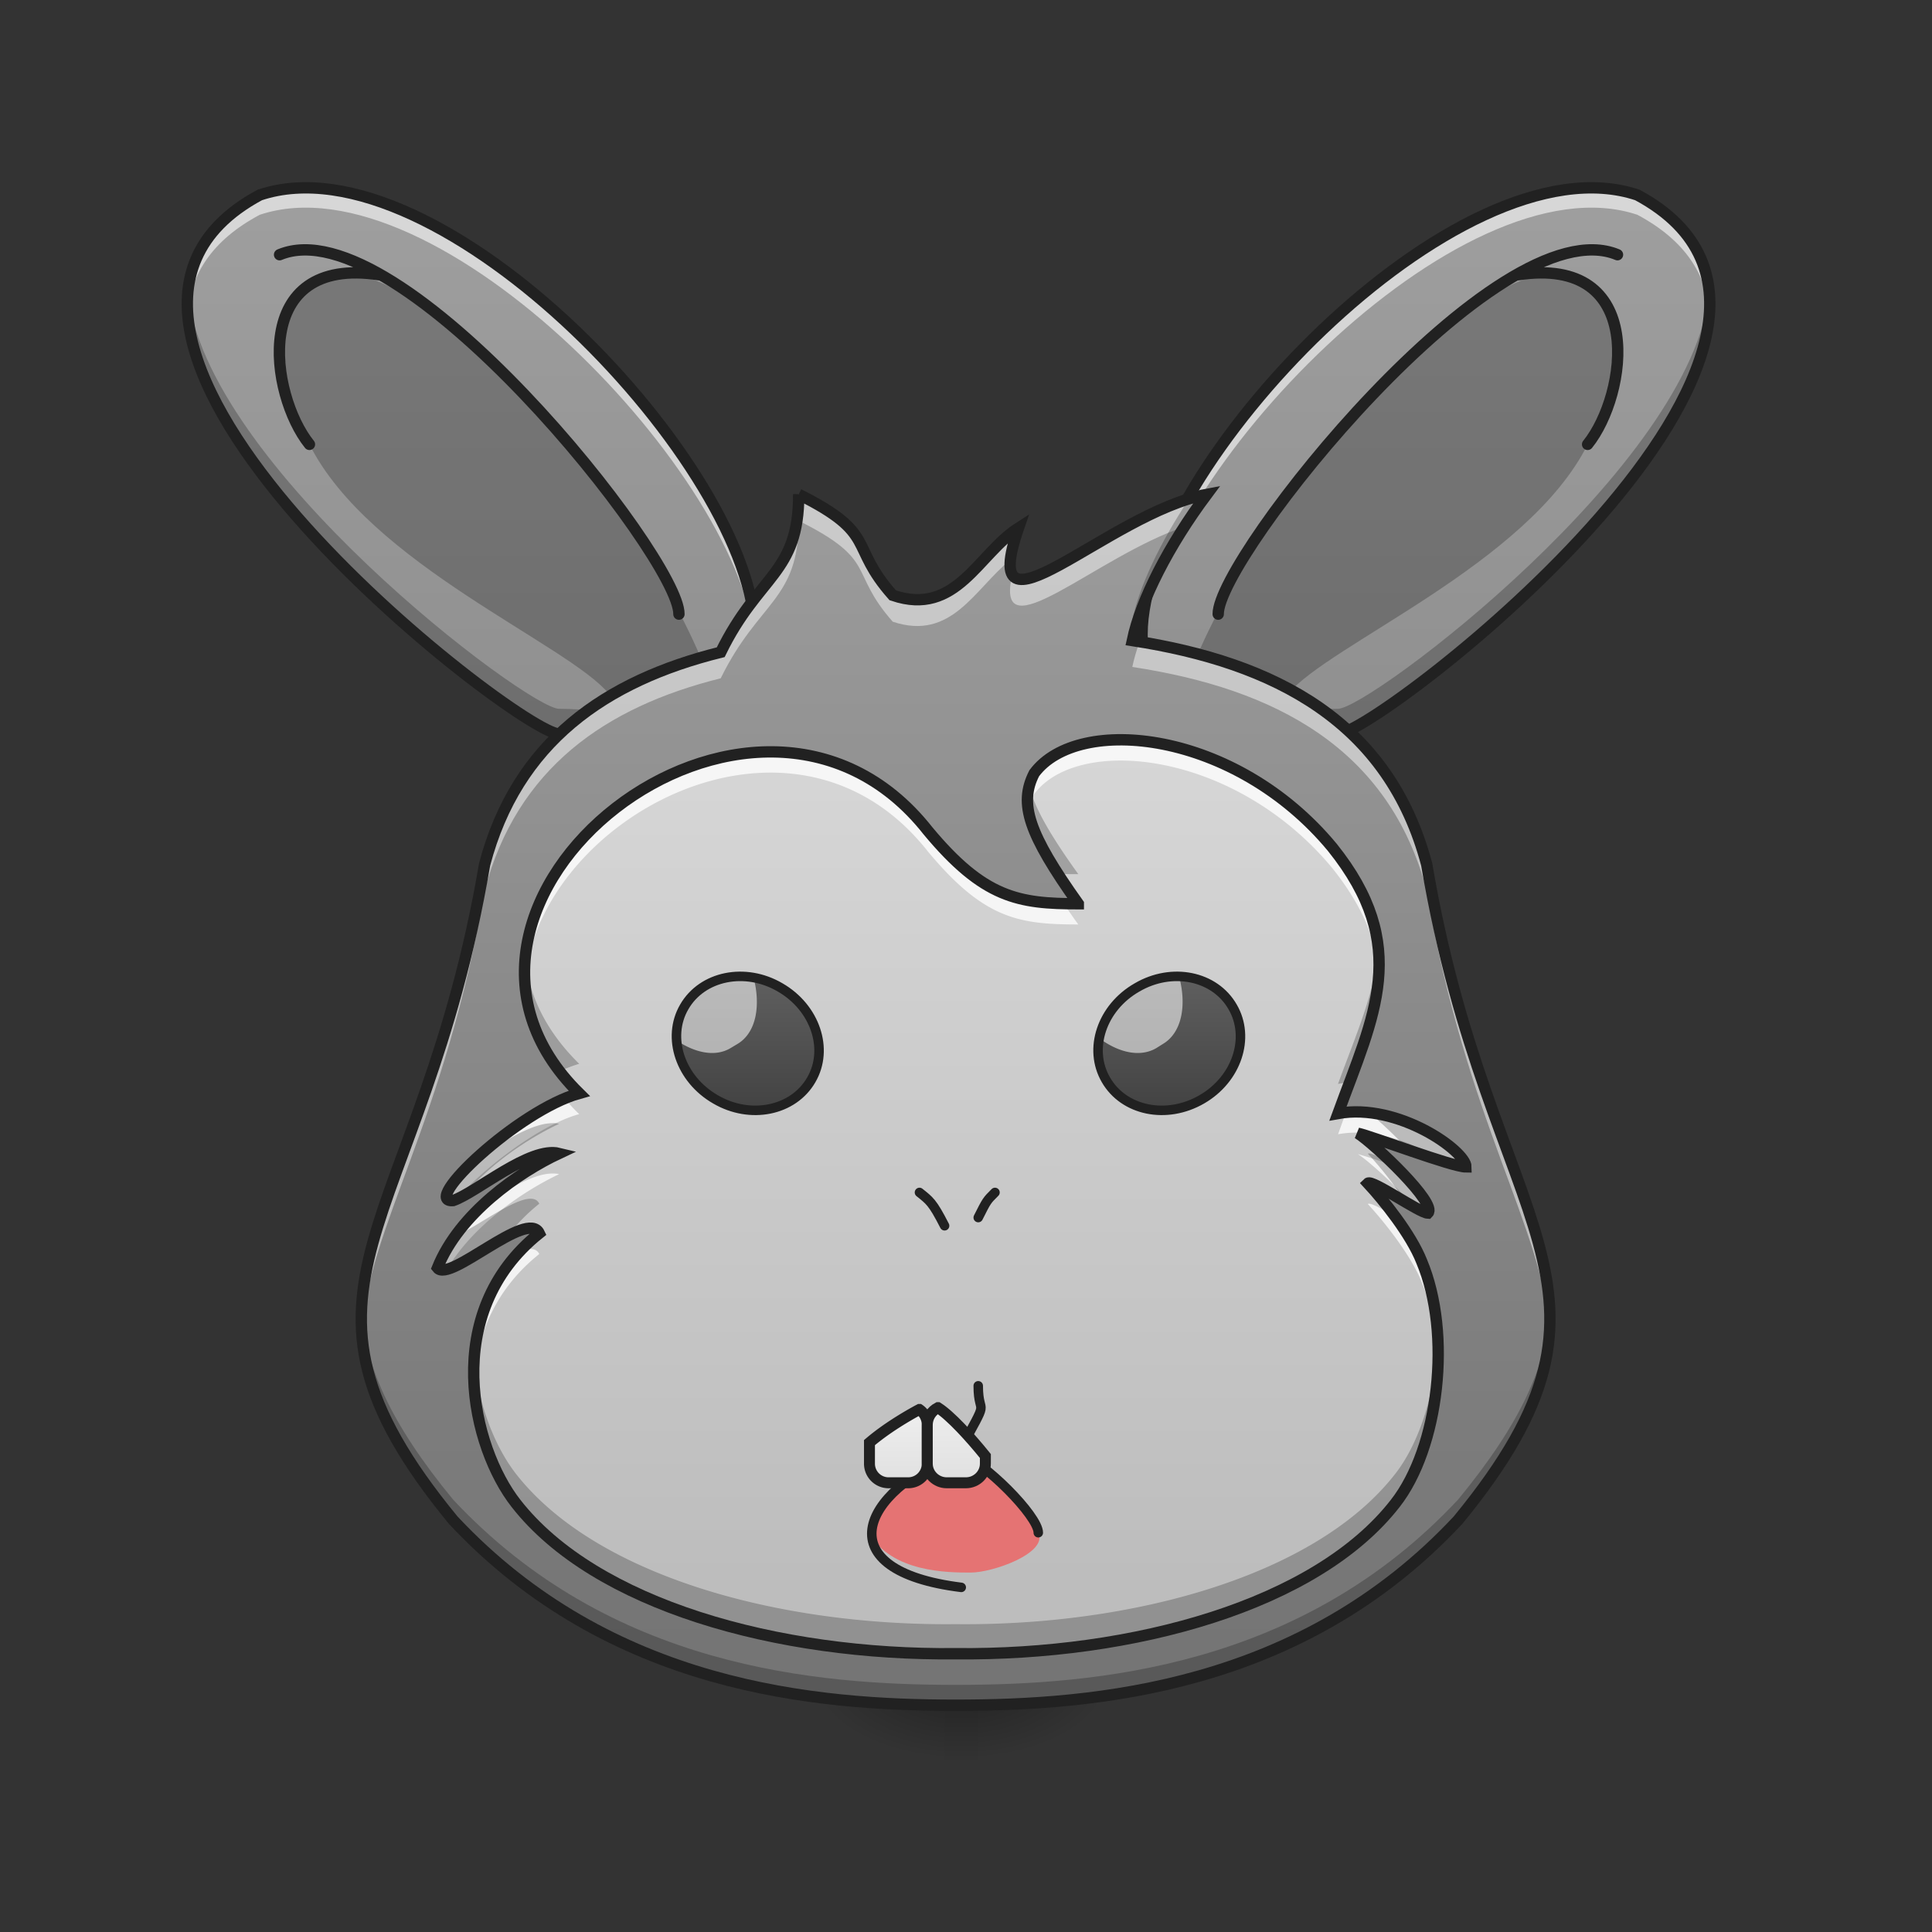 <svg xmlns="http://www.w3.org/2000/svg" width="32" height="32" viewBox="0 0 24 24"><rect x="0" y="0" width="24" height="24" fill="#333333" stroke="none"/><defs><linearGradient id="a" gradientUnits="userSpaceOnUse" x1="254" y1="233.5" x2="254" y2="254.667" gradientTransform="matrix(.039 0 0 .039 -2.053 11.964)"><stop offset="0" stop-opacity=".275"/><stop offset="1" stop-opacity="0"/></linearGradient><radialGradient id="b" gradientUnits="userSpaceOnUse" cx="450.909" cy="189.579" fx="450.909" fy="189.579" r="21.167" gradientTransform="matrix(0 -.049 -.089 0 28.782 43.642)"><stop offset="0" stop-opacity=".314"/><stop offset=".222" stop-opacity=".275"/><stop offset="1" stop-opacity="0"/></radialGradient><radialGradient id="c" gradientUnits="userSpaceOnUse" cx="450.909" cy="189.579" fx="450.909" fy="189.579" r="21.167" gradientTransform="matrix(0 .049 .089 0 -4.896 -1.278)"><stop offset="0" stop-opacity=".314"/><stop offset=".222" stop-opacity=".275"/><stop offset="1" stop-opacity="0"/></radialGradient><radialGradient id="d" gradientUnits="userSpaceOnUse" cx="450.909" cy="189.579" fx="450.909" fy="189.579" r="21.167" gradientTransform="matrix(0 -.049 .089 0 -4.896 43.642)"><stop offset="0" stop-opacity=".314"/><stop offset=".222" stop-opacity=".275"/><stop offset="1" stop-opacity="0"/></radialGradient><radialGradient id="e" gradientUnits="userSpaceOnUse" cx="450.909" cy="189.579" fx="450.909" fy="189.579" r="21.167" gradientTransform="matrix(0 .049 -.089 0 28.782 -1.278)"><stop offset="0" stop-opacity=".314"/><stop offset=".222" stop-opacity=".275"/><stop offset="1" stop-opacity="0"/></radialGradient><linearGradient id="f" gradientUnits="userSpaceOnUse" x1="74.083" y1="233.5" x2="74.083" y2="-158.083" gradientTransform="matrix(.047 0 0 .047 0 10.08)"><stop offset="0" stop-color="#757575"/><stop offset="1" stop-color="#9e9e9e"/></linearGradient><linearGradient id="g" gradientUnits="userSpaceOnUse" x1="74.083" y1="233.5" x2="74.083" y2="-158.083" gradientTransform="matrix(-.047 0 0 .047 23.567 10.08)"><stop offset="0" stop-color="#757575"/><stop offset="1" stop-color="#9e9e9e"/></linearGradient><linearGradient id="h" gradientUnits="userSpaceOnUse" x1="960" y1="1695.118" x2="960" y2="175.118" gradientTransform="matrix(.01 0 0 .01 2.51 3.476)"><stop offset="0" stop-color="#757575"/><stop offset="1" stop-color="#9e9e9e"/></linearGradient><linearGradient id="i" gradientUnits="userSpaceOnUse" x1="960" y1="1615.118" x2="960" y2="175.118" gradientTransform="matrix(.01 0 0 .01 2.51 3.476)"><stop offset="0" stop-color="#bdbdbd"/><stop offset="1" stop-color="#e0e0e0"/></linearGradient><linearGradient id="j" gradientUnits="userSpaceOnUse" x1="306.917" y1="106.5" x2="306.917" y2="53.583" gradientTransform="matrix(.044 0 0 .034 -3.476 10.209)"><stop offset="0" stop-color="#424242"/><stop offset="1" stop-color="#616161"/></linearGradient><linearGradient id="k" gradientUnits="userSpaceOnUse" x1="930" y1="1535.118" x2="930" y2="1465.118"><stop offset="0" stop-color="#e0e0e0"/><stop offset="1" stop-color="#eee"/></linearGradient><linearGradient id="l" gradientUnits="userSpaceOnUse" x1="990" y1="1535.118" x2="990" y2="1455.118"><stop offset="0" stop-color="#e0e0e0"/><stop offset="1" stop-color="#eee"/></linearGradient><linearGradient id="m" gradientUnits="userSpaceOnUse" x1="306.917" y1="106.5" x2="306.917" y2="53.583" gradientTransform="matrix(.044 0 0 .034 -3.476 10.209)"><stop offset="0" stop-color="#424242"/><stop offset="1" stop-color="#616161"/></linearGradient></defs><path d="M11.734 21.184h.418v.836h-.418zm0 0" fill="url(#a)"/><path d="M12.152 21.184h1.672v-.836h-1.672zm0 0" fill="url(#b)"/><path d="M11.734 21.184h-1.671v.836h1.671zm0 0" fill="url(#c)"/><path d="M11.734 21.184h-1.671v-.836h1.671zm0 0" fill="url(#d)"/><path d="M12.152 21.184h1.672v.836h-1.672zm0 0" fill="url(#e)"/><path d="M3.227 2.422c2.23-.746 6.152 3.394 6.152 5.457 0 2.062-1.059 1.238-2.434 1.238-.496 0-6.945-4.96-3.718-6.695zm0 0" fill="url(#f)"/><path d="M4.465 3.414c2.11.617 4.87 5.086 4.465 5.953-.117.254-.825-.187-1.364-.746C7.06 8.004 4.59 7.008 3.844 5.52c-.617-1.239-.246-2.23.62-2.106zm0 0" fill-opacity=".235"/><path d="M8.434 7.629c.007-.7-3.473-5.086-4.961-4.465M4.715 3.414c-1.613-.25-1.367 1.488-.871 2.106" fill="none" stroke-width=".141" stroke-linecap="round" stroke-linejoin="round" stroke="#212121"/><path d="M3.777 2.332c-.191 0-.379.031-.55.09-.692.371-.938.887-.895 1.473.035-.485.3-.91.895-1.227 2.199-.734 6.043 3.281 6.152 5.371v-.16c0-1.902-3.332-5.57-5.602-5.547zm0 0" fill="#fff" fill-opacity=".588"/><path d="M2.332 3.617c-.21 2.16 4.207 5.5 4.613 5.5 1.375 0 2.434.824 2.434-1.238 0-.04 0-.074-.004-.113-.066 1.808-1.102 1.039-2.43 1.039-.386 0-4.418-3.035-4.613-5.188zm0 0" fill-opacity=".235"/><path d="M3.227 2.422c2.23-.746 6.152 3.394 6.152 5.457 0 2.062-1.059 1.238-2.434 1.238-.496 0-6.945-4.96-3.718-6.695zm0 0" fill="none" stroke-width=".141" stroke="#212121"/><path d="M20.34 2.422c-2.23-.746-6.152 3.394-6.152 5.457 0 2.062 1.058 1.238 2.433 1.238.496 0 6.945-4.96 3.719-6.695zm0 0" fill="url(#g)"/><path d="M19.102 3.414c-2.11.617-4.872 5.086-4.465 5.953.117.254.824-.187 1.363-.746.508-.617 2.977-1.613 3.723-3.101.617-1.239.246-2.23-.621-2.106zm0 0" fill-opacity=".235"/><path d="M15.133 7.629c-.008-.7 3.472-5.086 4.96-4.465M18.852 3.414c1.613-.25 1.367 1.488.87 2.106" fill="none" stroke-width=".141" stroke-linecap="round" stroke-linejoin="round" stroke="#212121"/><path d="M19.79 2.332c.194 0 .378.031.55.09.691.371.937.887.894 1.473-.035-.485-.3-.91-.894-1.227-2.2-.734-6.043 3.281-6.152 5.371v-.16c0-1.902 3.332-5.57 5.601-5.547zm0 0" fill="#fff" fill-opacity=".588"/><path d="M21.234 3.617c.211 2.16-4.207 5.5-4.613 5.5-1.375 0-2.433.824-2.433-1.238 0-.04 0-.074.003-.113.067 1.808 1.102 1.039 2.43 1.039.387 0 4.418-3.035 4.613-5.188zm0 0" fill-opacity=".235"/><path d="M20.34 2.422c-2.23-.746-6.153 3.394-6.153 5.457 0 2.062 1.06 1.238 2.434 1.238.496 0 6.945-4.96 3.719-6.695zm0 0" fill="none" stroke-width=".141" stroke="#212121"/><path d="M9.922 6.14c0 .993-.496.993-.969 1.962-1.43.355-2.531 1.113-2.933 2.636-.782 4.594-2.79 5.223-.391 8.145 1.953 2.09 4.516 2.3 6.242 2.3 1.73 0 4.293-.21 6.242-2.3 2.399-2.922.39-3.551-.39-8.145-.47-1.773-1.883-2.508-3.657-2.781.106-.504.454-1.184.926-1.816-1.23.23-2.875 1.972-2.34.418-.5.32-.773 1.105-1.562.836-.555-.625-.176-.758-1.168-1.254zm0 0" fill="url(#h)"/><path d="M13.395 11.227c-.743 0-1.172-.07-1.868-.907-2.16-2.742-6.734.895-4.332 3.262-.758.211-1.984 1.367-1.566 1.332.293-.101.953-.676 1.316-.586-.5.235-1.238.742-1.511 1.422.148.191 1.12-.738 1.265-.43-1.242.992-.832 2.664-.289 3.356.985 1.262 3.25 1.89 5.461 1.867 2.211.023 4.48-.605 5.461-1.867.543-.692.707-2.106.328-3.008-.133-.336-.473-.758-.668-.969.051-.05.64.367.746.371.121-.12-.668-.863-.87-.992.167.035 1.171.418 1.343.418 0-.195-.84-.8-1.59-.664.445-1.219.914-2.078-.07-3.305-1.207-1.457-3.156-1.656-3.703-.922-.196.38-.07.754.547 1.622zm0 0" fill="url(#i)"/><path d="M8.438 12.613l.124-.215c.188-.324.696-.386 1.13-.132.433.25.636.718.449 1.043l-.125.214c-.188.325-.696.387-1.13.133-.433-.25-.636-.719-.448-1.043zm0 0" fill="url(#j)"/><path d="M9.348 12.094a.904.904 0 0 0-.953.824c.238.164.492.215.68.102l.085-.051c.238-.14.3-.492.188-.875zm0 0" fill="#fafafa" fill-opacity=".588"/><path d="M8.5 12.508c.223-.387.758-.496 1.191-.242.434.25.61.765.387 1.148-.223.387-.758.496-1.191.242-.434-.25-.61-.765-.387-1.148zm0 0" fill="none" stroke-width=".118" stroke-linecap="round" stroke-linejoin="round" stroke="#212121"/><path d="M12.059 19.535c-.282 0-.985 0-1.266-.496 0-.371.883-.894 1.113-.992.14-.121.852.746.992.992.125.25-.558.496-.84.496zm0 0" fill="#e57373"/><path d="M12.898 19.04c0-.208-.675-.888-.992-.993.414-.754.246-.414.246-.832M11.422 14.813c.125.101.16.117.312.414M12.36 14.813c-.102.101-.102.101-.208.312M11.906 18.047c-1.238.496-1.633 1.465.035 1.672" fill="none" stroke-width=".118" stroke-linecap="round" stroke-linejoin="round" stroke="#212121"/><path d="M951.72 1459.073c-12.912 6.929-34.327 19.526-51.648 34.328v21.73a19.758 19.758 0 0 0 19.84 19.84h20.156a19.758 19.758 0 0 0 19.84-19.84v-39.996c0-6.614-3.149-12.597-8.188-16.062zm0 0" transform="scale(.012)" fill="url(#k)" stroke-width="11.339" stroke="#212121"/><path d="M970.931 1457.184c-6.614 3.464-11.023 10.078-11.023 17.95v39.997c0 11.023 9.133 19.84 20.156 19.84h19.84c11.023 0 20.156-8.817 20.156-19.84v-7.873c-15.746-19.526-36.217-41.886-49.129-50.074zm0 0" transform="scale(.012)" fill="url(#l)" stroke-width="11.339" stroke="#212121"/><path d="M9.922 6.14c0 .993-.496.993-.969 1.962-1.43.355-2.531 1.113-2.933 2.636-.528 3.102-1.614 4.395-1.524 5.809.074-1.297 1.04-2.621 1.524-5.485.402-1.519 1.503-2.28 2.933-2.636.473-.965.969-.965.969-1.957.992.496.613.625 1.168 1.254.734.246 1.02-.414 1.46-.766.012-.098.044-.227.102-.398-.5.32-.773 1.105-1.562.836-.555-.625-.176-.758-1.168-1.254zm5.07 0c-.976.184-2.215 1.32-2.418 1-.23 1 1.04-.23 2.14-.597.087-.137.18-.27.278-.402zm-.836 1.833c-.039.109-.07.215-.09.312 1.774.27 3.188 1.008 3.657 2.777.484 2.864 1.449 4.188 1.527 5.485.086-1.414-1-2.707-1.527-5.809-.461-1.742-1.836-2.484-3.567-2.765zm0 0" fill="#fff" fill-opacity=".471"/><path d="M14.992 6.14c-.07.016-.144.032-.219.055-.359.54-.62 1.086-.707 1.508l.067.012c.148-.469.46-1.04.86-1.574zm-2.34.419l-.09.062c-.019.113-.019.191.004.246.016-.086.043-.187.086-.308zm-8.16 9.699c-.035.77.246 1.539 1.137 2.625 1.953 2.09 4.516 2.3 6.242 2.3 1.73 0 4.293-.21 6.242-2.3.89-1.086 1.172-1.856 1.137-2.625-.031.687-.344 1.406-1.137 2.37-1.949 2.09-4.511 2.302-6.242 2.302-1.726 0-4.289-.211-6.242-2.301-.793-.965-1.102-1.684-1.137-2.371zm0 0" fill-opacity=".235"/><path d="M13.941 9.191c-.484-.007-.89.137-1.093.414a.701.701 0 0 0-.075.465c.012-.07.04-.14.075-.207.547-.734 2.496-.535 3.703.922.387.485.55.91.578 1.324.031-.496-.11-.996-.578-1.582-.754-.91-1.797-1.328-2.61-1.336zm-4.34.149c-1.578-.02-3.18 1.406-3.081 2.87.132-2.007 3.312-3.784 5.007-1.632.696.836 1.125.906 1.868.906-.067-.09-.125-.18-.18-.257-.637-.016-1.05-.141-1.688-.907-.543-.687-1.23-.972-1.925-.98zm-2.585 4.305c-.758.316-1.774 1.3-1.387 1.27.016-.005.031-.013.043-.017.293-.347 1.012-.918 1.523-1.058a2.085 2.085 0 0 1-.18-.195zm9.816.168c-.035 0-.074 0-.11.003-.035.09-.066.18-.1.274.468-.086.972.117 1.284.332.14.043.258.074.305.074 0-.18-.691-.691-1.379-.684zm.035.523c.13.082.485.402.703.66.078.043.14.074.168.074.07-.07-.156-.336-.398-.578a6.73 6.73 0 0 0-.473-.156zm-10.012.242c-.246.004-.582.219-.859.39a2.294 2.294 0 0 0-.562.782c.023.031.066.031.12.016.329-.555.954-.973 1.391-1.18-.027-.008-.058-.008-.09-.008zm10.153.375c-.008 0-.012 0-.016.004.195.211.535.633.668.969.125.3.192.652.203 1.02.016-.458-.047-.91-.203-1.278a2.56 2.56 0 0 0-.324-.55c-.145-.087-.281-.165-.328-.165zm-10.414.563a.385.385 0 0 0-.137.027c-.453.484-.598 1.078-.57 1.633.031-.57.254-1.153.812-1.598-.02-.043-.058-.062-.105-.062zm0 0" fill="#fff" fill-opacity=".784"/><path d="M12.785 9.762c-.074.273.024.578.356 1.093.082.004.168.004.254.004-.356-.496-.547-.832-.61-1.097zm4.34 2.035c-.047.527-.277 1.05-.504 1.668.047-.008.094-.016.145-.02.222-.59.41-1.105.359-1.648zm-10.602.101c-.043.47.079.957.426 1.41.086-.038.168-.07.246-.093-.422-.414-.629-.867-.672-1.317zm10.485 1.922c.14.117.332.297.488.465.305.106.625.211.715.211 0-.164-.578-.605-1.203-.676zm-10.153.133c-.277.004-.664.274-.957.453-.304.285-.464.524-.27.508a.607.607 0 0 0 .13-.059c.344-.414.828-.726 1.187-.894a.228.228 0 0 0-.09-.008zm10.153.375c-.008 0-.012 0-.016.004.13.137.317.367.473.602.12.074.23.136.273.136.067-.066-.148-.332-.39-.57-.149-.09-.29-.172-.34-.172zm-10.414.563c-.215-.004-.668.347-.946.472-.085.121-.16.25-.214.387.097.121.535-.219.875-.395.105-.144.234-.277.39-.402-.02-.043-.058-.062-.105-.062zm11.27 1.742c-.032.64-.22 1.277-.532 1.676-.98 1.261-3.25 1.89-5.46 1.867-2.212.023-4.477-.606-5.462-1.867-.254-.325-.476-.86-.52-1.446-.05.719.215 1.422.52 1.813.985 1.262 3.25 1.89 5.461 1.867 2.211.023 4.48-.605 5.461-1.867.371-.473.566-1.29.531-2.043zm0 0" fill-opacity=".235"/><path d="M9.922 6.14c0 .993-.496.993-.969 1.962-1.43.355-2.531 1.113-2.933 2.636-.782 4.594-2.79 5.223-.391 8.145 1.953 2.09 4.516 2.3 6.242 2.3 1.73 0 4.293-.21 6.242-2.3 2.399-2.922.39-3.551-.39-8.145-.47-1.773-1.883-2.508-3.657-2.781.106-.504.454-1.184.926-1.816-1.23.23-2.875 1.972-2.34.418-.5.32-.773 1.105-1.562.836-.555-.625-.176-.758-1.168-1.254zm0 0" fill="none" stroke-width=".141" stroke="#212121"/><path d="M13.395 11.227c-.743 0-1.172-.07-1.868-.907-2.16-2.742-6.734.895-4.332 3.262-.757.211-1.984 1.367-1.566 1.332.293-.101.953-.676 1.316-.586-.5.235-1.238.742-1.511 1.422.148.191 1.12-.738 1.265-.43-1.242.993-.832 2.664-.289 3.356.985 1.262 3.25 1.89 5.461 1.867 2.211.023 4.48-.605 5.461-1.867.543-.692.707-2.106.328-3.008-.133-.336-.472-.758-.668-.969.051-.05.64.367.746.371.121-.12-.668-.863-.87-.992.167.035 1.171.418 1.343.418 0-.195-.84-.8-1.59-.664.445-1.219.914-2.078-.07-3.305-1.207-1.457-3.156-1.656-3.703-.922-.196.38-.07.754.547 1.622zm0 0" fill="none" stroke-width=".141" stroke="#212121"/><path d="M15.375 12.613l-.125-.215c-.188-.324-.691-.386-1.125-.132-.438.25-.637.718-.45 1.043l.126.214c.187.325.691.387 1.129.133.433-.25.633-.719.445-1.043zm0 0" fill="url(#m)"/><path d="M14.637 12.094a.874.874 0 0 0-.516.125.89.89 0 0 0-.437.699c.234.164.488.215.68.102l.081-.051c.239-.14.305-.492.192-.875zm0 0" fill="#fafafa" fill-opacity=".588"/><path d="M15.312 12.508c-.222-.387-.753-.496-1.187-.242-.438.25-.61.765-.387 1.148.223.387.754.496 1.192.242.433-.25.605-.765.382-1.148zm0 0" fill="none" stroke-width=".118" stroke-linecap="round" stroke-linejoin="round" stroke="#212121"/></svg>